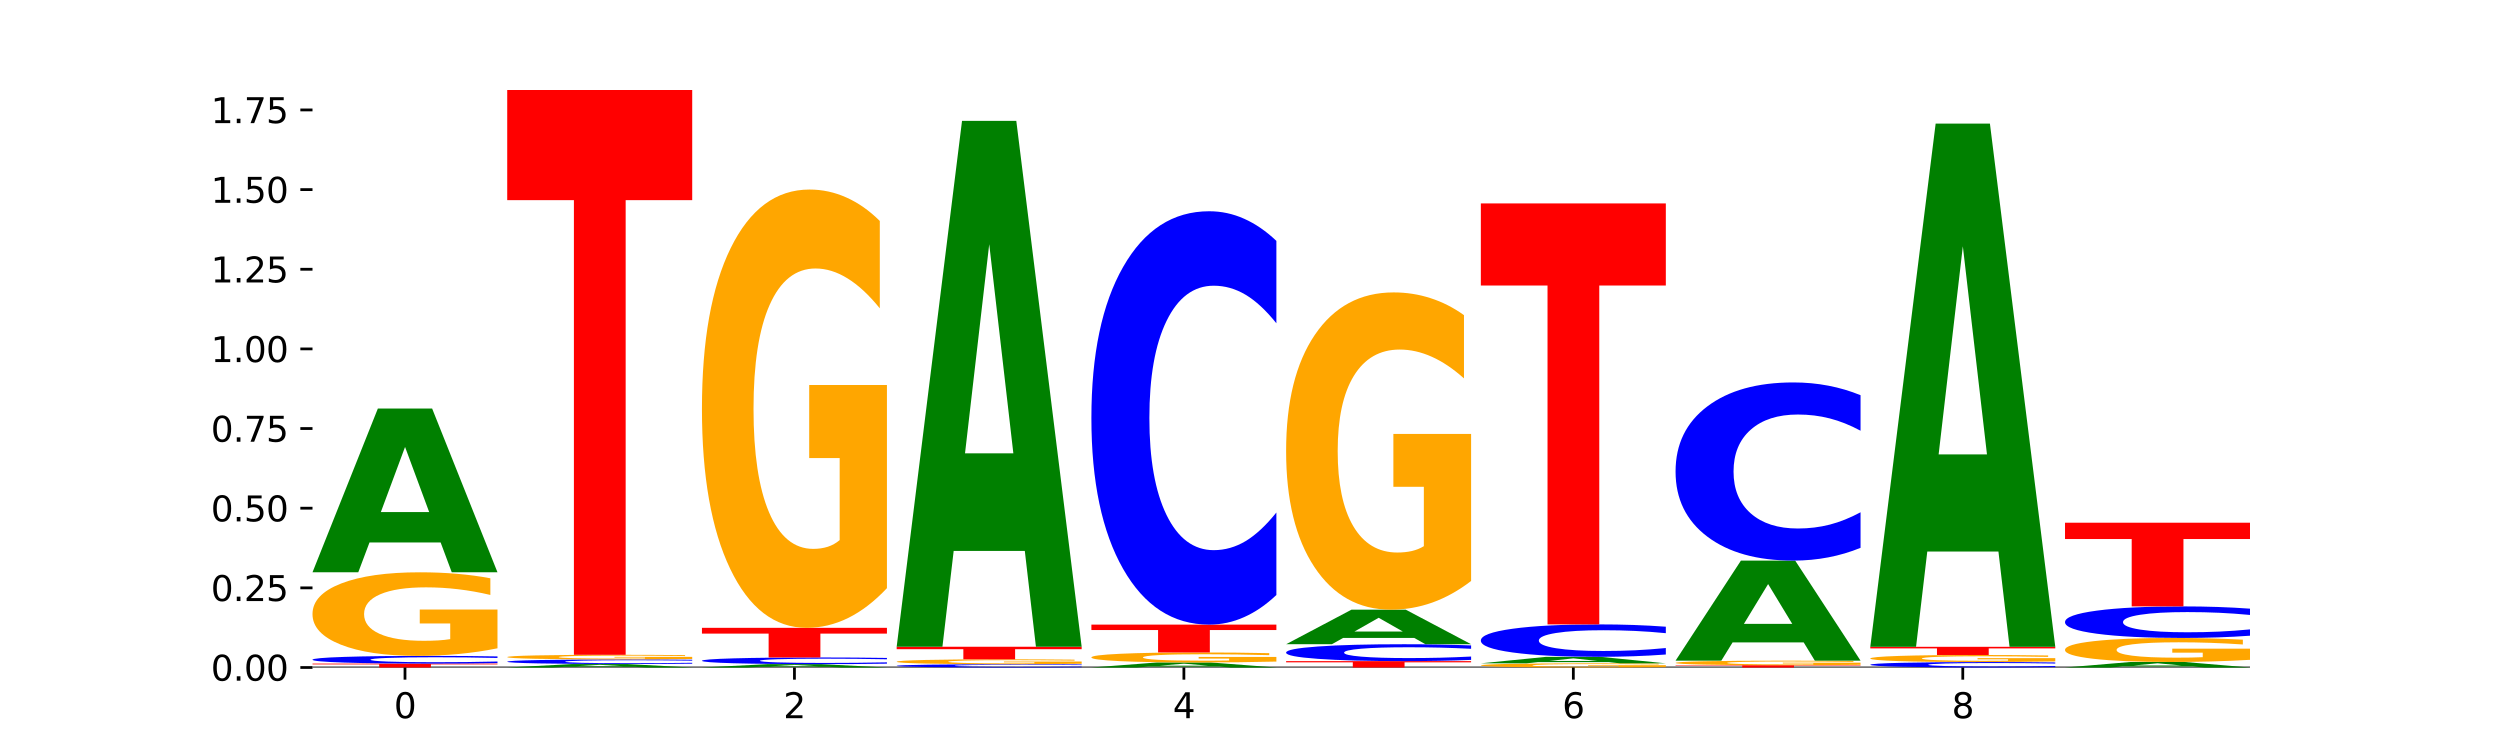 <?xml version="1.0" encoding="utf-8" standalone="no"?>
<!DOCTYPE svg PUBLIC "-//W3C//DTD SVG 1.1//EN"
  "http://www.w3.org/Graphics/SVG/1.1/DTD/svg11.dtd">
<svg xmlns:xlink="http://www.w3.org/1999/xlink" width="720pt" height="216pt" viewBox="0 0 720 216" xmlns="http://www.w3.org/2000/svg" version="1.1">
 <defs>
  <style type="text/css">*{stroke-linejoin: round; stroke-linecap: butt}</style>
 </defs>
 <g id="figure_1">
  <g id="patch_1">
   <path d="M 0 216 
L 720 216 
L 720 0 
L 0 0 
z
" style="fill: #ffffff"/>
  </g>
  <g id="axes_1">
   <g id="patch_2">
    <path d="M 90 192.24 
L 648 192.24 
L 648 25.92 
L 90 25.92 
z
" style="fill: #ffffff"/>
   </g>
   <g id="line2d_1">
    <path d="M 90 192.24 
L 648 192.24 
" clip-path="url(#pda54d6584a)" style="fill: none; stroke: #000000; stroke-width: 0.5; stroke-linecap: square"/>
   </g>
   <g id="patch_3">
    <path d="M 90 191.122 
L 143.276 191.122 
L 143.276 191.34 
L 124.109 191.34 
L 124.109 192.24 
L 109.204 192.24 
L 109.204 191.34 
L 90 191.34 
L 90 191.122 
z
" clip-path="url(#pda54d6584a)" style="fill: #ff0000"/>
   </g>
   <g id="patch_4">
    <path d="M 143.276 190.962 
Q 138.82 191.042 134.001 191.082 
Q 129.182 191.122 123.934 191.122 
Q 108.282 191.122 99.141 190.821 
Q 90 190.52 90 190.005 
Q 90 189.489 99.141 189.188 
Q 108.282 188.887 123.934 188.887 
Q 129.182 188.887 134.001 188.928 
Q 138.82 188.968 143.276 189.047 
L 143.276 189.493 
Q 138.78 189.388 134.417 189.339 
Q 130.055 189.29 125.236 189.29 
Q 116.591 189.29 111.638 189.481 
Q 106.698 189.671 106.698 190.005 
Q 106.698 190.339 111.638 190.53 
Q 116.591 190.72 125.236 190.72 
Q 130.055 190.72 134.417 190.671 
Q 138.78 190.621 143.276 190.516 
L 143.276 190.962 
z
" clip-path="url(#pda54d6584a)" style="fill: #0000ff"/>
   </g>
   <g id="patch_5">
    <path d="M 143.276 186.71 
Q 137.903 187.799 132.124 188.345 
Q 126.345 188.887 120.184 188.887 
Q 106.262 188.887 98.131 185.646 
Q 90 182.405 90 176.862 
Q 90 171.254 98.274 168.038 
Q 106.561 164.822 120.972 164.822 
Q 126.525 164.822 131.611 165.259 
Q 136.709 165.692 141.223 166.547 
L 141.223 171.344 
Q 136.566 170.245 131.957 169.703 
Q 127.348 169.156 122.716 169.156 
Q 114.143 169.156 109.498 171.155 
Q 104.853 173.148 104.853 176.862 
Q 104.853 180.541 109.331 182.549 
Q 113.808 184.552 122.047 184.552 
Q 124.292 184.552 126.214 184.438 
Q 128.136 184.319 129.665 184.07 
L 129.665 179.566 
L 120.889 179.566 
L 120.889 175.554 
L 143.276 175.554 
L 143.276 186.71 
z
" clip-path="url(#pda54d6584a)" style="fill: #ffa600"/>
   </g>
   <g id="patch_6">
    <path d="M 126.905 156.23 
L 106.415 156.23 
L 103.18 164.822 
L 90 164.822 
L 108.823 117.659 
L 124.454 117.659 
L 143.276 164.822 
L 130.107 164.822 
L 126.905 156.23 
z
M 109.683 147.477 
L 123.604 147.477 
L 116.655 128.717 
L 109.683 147.477 
z
" clip-path="url(#pda54d6584a)" style="fill: #008000"/>
   </g>
   <g id="patch_7">
    <path d="M 182.985 192.058 
L 162.496 192.058 
L 159.261 192.24 
L 146.08 192.24 
L 164.903 191.242 
L 180.534 191.242 
L 199.357 192.24 
L 186.187 192.24 
L 182.985 192.058 
z
M 165.764 191.873 
L 179.684 191.873 
L 172.735 191.476 
L 165.764 191.873 
z
" clip-path="url(#pda54d6584a)" style="fill: #008000"/>
   </g>
   <g id="patch_8">
    <path d="M 199.357 191.147 
Q 194.9 191.194 190.081 191.218 
Q 185.263 191.242 180.014 191.242 
Q 164.363 191.242 155.222 191.063 
Q 146.08 190.884 146.08 190.577 
Q 146.08 190.27 155.222 190.091 
Q 164.363 189.912 180.014 189.912 
Q 185.263 189.912 190.081 189.936 
Q 194.9 189.96 199.357 190.007 
L 199.357 190.272 
Q 194.86 190.209 190.498 190.18 
Q 186.135 190.151 181.316 190.151 
Q 172.672 190.151 167.718 190.265 
Q 162.779 190.378 162.779 190.577 
Q 162.779 190.776 167.718 190.889 
Q 172.672 191.002 181.316 191.002 
Q 186.135 191.002 190.498 190.973 
Q 194.86 190.944 199.357 190.881 
L 199.357 191.147 
z
" clip-path="url(#pda54d6584a)" style="fill: #0000ff"/>
   </g>
   <g id="patch_9">
    <path d="M 199.357 189.791 
Q 193.984 189.851 188.205 189.882 
Q 182.426 189.912 176.265 189.912 
Q 162.343 189.912 154.212 189.732 
Q 146.08 189.553 146.08 189.247 
Q 146.08 188.937 154.355 188.759 
Q 162.641 188.581 177.053 188.581 
Q 182.605 188.581 187.691 188.605 
Q 192.79 188.629 197.303 188.676 
L 197.303 188.942 
Q 192.646 188.881 188.038 188.851 
Q 183.429 188.821 178.796 188.821 
Q 170.223 188.821 165.578 188.931 
Q 160.934 189.041 160.934 189.247 
Q 160.934 189.45 165.411 189.561 
Q 169.889 189.672 178.127 189.672 
Q 180.372 189.672 182.294 189.666 
Q 184.217 189.659 185.745 189.645 
L 185.745 189.396 
L 176.969 189.396 
L 176.969 189.174 
L 199.357 189.174 
L 199.357 189.791 
z
" clip-path="url(#pda54d6584a)" style="fill: #ffa600"/>
   </g>
   <g id="patch_10">
    <path d="M 146.08 25.92 
L 199.357 25.92 
L 199.357 57.643 
L 180.19 57.643 
L 180.19 188.581 
L 165.285 188.581 
L 165.285 57.643 
L 146.08 57.643 
L 146.08 25.92 
z
" clip-path="url(#pda54d6584a)" style="fill: #ff0000"/>
   </g>
   <g id="patch_11">
    <path d="M 239.065 192.064 
L 218.576 192.064 
L 215.341 192.24 
L 202.161 192.24 
L 220.983 191.276 
L 236.615 191.276 
L 255.437 192.24 
L 242.268 192.24 
L 239.065 192.064 
z
M 221.844 191.886 
L 235.765 191.886 
L 228.815 191.502 
L 221.844 191.886 
z
" clip-path="url(#pda54d6584a)" style="fill: #008000"/>
   </g>
   <g id="patch_12">
    <path d="M 255.437 191.138 
Q 250.981 191.207 246.162 191.241 
Q 241.343 191.276 236.094 191.276 
Q 220.443 191.276 211.302 191.017 
Q 202.161 190.757 202.161 190.313 
Q 202.161 189.868 211.302 189.609 
Q 220.443 189.349 236.094 189.349 
Q 241.343 189.349 246.162 189.384 
Q 250.981 189.419 255.437 189.487 
L 255.437 189.872 
Q 250.94 189.781 246.578 189.739 
Q 242.215 189.696 237.397 189.696 
Q 228.752 189.696 223.799 189.861 
Q 218.859 190.025 218.859 190.313 
Q 218.859 190.601 223.799 190.765 
Q 228.752 190.929 237.397 190.929 
Q 242.215 190.929 246.578 190.887 
Q 250.94 190.845 255.437 190.754 
L 255.437 191.138 
z
" clip-path="url(#pda54d6584a)" style="fill: #0000ff"/>
   </g>
   <g id="patch_13">
    <path d="M 202.161 180.815 
L 255.437 180.815 
L 255.437 182.479 
L 236.27 182.479 
L 236.27 189.349 
L 221.365 189.349 
L 221.365 182.479 
L 202.161 182.479 
L 202.161 180.815 
z
" clip-path="url(#pda54d6584a)" style="fill: #ff0000"/>
   </g>
   <g id="patch_14">
    <path d="M 255.437 169.394 
Q 250.064 175.105 244.285 177.973 
Q 238.506 180.815 232.345 180.815 
Q 218.423 180.815 210.292 163.814 
Q 202.161 146.814 202.161 117.74 
Q 202.161 88.328 210.435 71.458 
Q 218.722 54.588 233.133 54.588 
Q 238.685 54.588 243.772 56.882 
Q 248.87 59.151 253.384 63.636 
L 253.384 88.798 
Q 248.727 83.035 244.118 80.193 
Q 239.509 77.325 234.876 77.325 
Q 226.304 77.325 221.659 87.807 
Q 217.014 98.263 217.014 117.74 
Q 217.014 137.036 221.492 147.57 
Q 225.969 158.078 234.208 158.078 
Q 236.453 158.078 238.375 157.478 
Q 240.297 156.852 241.826 155.549 
L 241.826 131.925 
L 233.05 131.925 
L 233.05 110.883 
L 255.437 110.883 
L 255.437 169.394 
z
" clip-path="url(#pda54d6584a)" style="fill: #ffa600"/>
   </g>
   <g id="patch_15">
    <path d="M 311.518 192.172 
Q 307.061 192.206 302.242 192.223 
Q 297.423 192.24 292.175 192.24 
Q 276.524 192.24 267.382 192.113 
Q 258.241 191.986 258.241 191.768 
Q 258.241 191.55 267.382 191.423 
Q 276.524 191.296 292.175 191.296 
Q 297.423 191.296 302.242 191.314 
Q 307.061 191.331 311.518 191.364 
L 311.518 191.552 
Q 307.021 191.508 302.658 191.487 
Q 298.296 191.466 293.477 191.466 
Q 284.832 191.466 279.879 191.547 
Q 274.94 191.627 274.94 191.768 
Q 274.94 191.909 279.879 191.99 
Q 284.832 192.07 293.477 192.07 
Q 298.296 192.07 302.658 192.049 
Q 307.021 192.029 311.518 191.984 
L 311.518 192.172 
z
" clip-path="url(#pda54d6584a)" style="fill: #0000ff"/>
   </g>
   <g id="patch_16">
    <path d="M 311.518 191.168 
Q 306.145 191.232 300.366 191.265 
Q 294.587 191.296 288.426 191.296 
Q 274.504 191.296 266.372 191.106 
Q 258.241 190.915 258.241 190.589 
Q 258.241 190.259 266.516 190.07 
Q 274.802 189.881 289.214 189.881 
Q 294.766 189.881 299.852 189.907 
Q 304.951 189.932 309.464 189.982 
L 309.464 190.265 
Q 304.807 190.2 300.198 190.168 
Q 295.59 190.136 290.957 190.136 
Q 282.384 190.136 277.739 190.254 
Q 273.095 190.371 273.095 190.589 
Q 273.095 190.806 277.572 190.924 
Q 282.05 191.041 290.288 191.041 
Q 292.533 191.041 294.455 191.035 
Q 296.378 191.028 297.906 191.013 
L 297.906 190.748 
L 289.13 190.748 
L 289.13 190.512 
L 311.518 190.512 
L 311.518 191.168 
z
" clip-path="url(#pda54d6584a)" style="fill: #ffa600"/>
   </g>
   <g id="patch_17">
    <path d="M 258.241 186.264 
L 311.518 186.264 
L 311.518 186.969 
L 292.35 186.969 
L 292.35 189.881 
L 277.445 189.881 
L 277.445 186.969 
L 258.241 186.969 
L 258.241 186.264 
z
" clip-path="url(#pda54d6584a)" style="fill: #ff0000"/>
   </g>
   <g id="patch_18">
    <path d="M 295.146 158.675 
L 274.657 158.675 
L 271.421 186.264 
L 258.241 186.264 
L 277.064 34.818 
L 292.695 34.818 
L 311.518 186.264 
L 298.348 186.264 
L 295.146 158.675 
z
M 277.924 130.567 
L 291.845 130.567 
L 284.896 70.326 
L 277.924 130.567 
z
" clip-path="url(#pda54d6584a)" style="fill: #008000"/>
   </g>
   <g id="patch_19">
    <path d="M 351.226 191.977 
L 330.737 191.977 
L 327.502 192.24 
L 314.322 192.24 
L 333.144 190.795 
L 348.775 190.795 
L 367.598 192.24 
L 354.429 192.24 
L 351.226 191.977 
z
M 334.005 191.708 
L 347.926 191.708 
L 340.976 191.134 
L 334.005 191.708 
z
" clip-path="url(#pda54d6584a)" style="fill: #008000"/>
   </g>
   <g id="patch_20">
    <path d="M 367.598 190.533 
Q 362.225 190.664 356.446 190.73 
Q 350.667 190.795 344.506 190.795 
Q 330.584 190.795 322.453 190.405 
Q 314.322 190.016 314.322 189.35 
Q 314.322 188.677 322.596 188.29 
Q 330.882 187.904 345.294 187.904 
Q 350.846 187.904 355.933 187.956 
Q 361.031 188.008 365.544 188.111 
L 365.544 188.687 
Q 360.888 188.555 356.279 188.49 
Q 351.67 188.425 347.037 188.425 
Q 338.464 188.425 333.82 188.665 
Q 329.175 188.904 329.175 189.35 
Q 329.175 189.792 333.653 190.033 
Q 338.13 190.274 346.369 190.274 
Q 348.613 190.274 350.536 190.26 
Q 352.458 190.246 353.986 190.216 
L 353.986 189.675 
L 345.21 189.675 
L 345.21 189.193 
L 367.598 189.193 
L 367.598 190.533 
z
" clip-path="url(#pda54d6584a)" style="fill: #ffa600"/>
   </g>
   <g id="patch_21">
    <path d="M 314.322 179.889 
L 367.598 179.889 
L 367.598 181.452 
L 348.431 181.452 
L 348.431 187.904 
L 333.526 187.904 
L 333.526 181.452 
L 314.322 181.452 
L 314.322 179.889 
z
" clip-path="url(#pda54d6584a)" style="fill: #ff0000"/>
   </g>
   <g id="patch_22">
    <path d="M 367.598 171.355 
Q 363.142 175.585 358.323 177.724 
Q 353.504 179.889 348.255 179.889 
Q 332.604 179.889 323.463 163.855 
Q 314.322 147.821 314.322 120.402 
Q 314.322 92.884 323.463 76.875 
Q 332.604 60.841 348.255 60.841 
Q 353.504 60.841 358.323 63.005 
Q 363.142 65.145 367.598 69.374 
L 367.598 93.105 
Q 363.101 87.498 358.739 84.892 
Q 354.376 82.285 349.557 82.285 
Q 340.913 82.285 335.96 92.441 
Q 331.02 102.573 331.02 120.402 
Q 331.02 138.157 335.96 148.313 
Q 340.913 158.445 349.557 158.445 
Q 354.376 158.445 358.739 155.838 
Q 363.101 153.207 367.598 147.6 
L 367.598 171.355 
z
" clip-path="url(#pda54d6584a)" style="fill: #0000ff"/>
   </g>
   <g id="patch_23">
    <path d="M 370.402 190.402 
L 423.678 190.402 
L 423.678 190.76 
L 404.511 190.76 
L 404.511 192.24 
L 389.606 192.24 
L 389.606 190.76 
L 370.402 190.76 
L 370.402 190.402 
z
" clip-path="url(#pda54d6584a)" style="fill: #ff0000"/>
   </g>
   <g id="patch_24">
    <path d="M 423.678 190.053 
Q 419.222 190.226 414.403 190.313 
Q 409.584 190.402 404.336 190.402 
Q 388.684 190.402 379.543 189.746 
Q 370.402 189.091 370.402 187.97 
Q 370.402 186.845 379.543 186.191 
Q 388.684 185.536 404.336 185.536 
Q 409.584 185.536 414.403 185.624 
Q 419.222 185.712 423.678 185.884 
L 423.678 186.854 
Q 419.182 186.625 414.819 186.519 
Q 410.457 186.412 405.638 186.412 
Q 396.993 186.412 392.04 186.827 
Q 387.1 187.241 387.1 187.97 
Q 387.1 188.696 392.04 189.111 
Q 396.993 189.525 405.638 189.525 
Q 410.457 189.525 414.819 189.419 
Q 419.182 189.311 423.678 189.082 
L 423.678 190.053 
z
" clip-path="url(#pda54d6584a)" style="fill: #0000ff"/>
   </g>
   <g id="patch_25">
    <path d="M 407.307 183.723 
L 386.817 183.723 
L 383.582 185.536 
L 370.402 185.536 
L 389.225 175.587 
L 404.856 175.587 
L 423.678 185.536 
L 410.509 185.536 
L 407.307 183.723 
z
M 390.085 181.877 
L 404.006 181.877 
L 397.057 177.92 
L 390.085 181.877 
z
" clip-path="url(#pda54d6584a)" style="fill: #008000"/>
   </g>
   <g id="patch_26">
    <path d="M 423.678 167.32 
Q 418.305 171.454 412.526 173.53 
Q 406.747 175.587 400.586 175.587 
Q 386.664 175.587 378.533 163.281 
Q 370.402 150.974 370.402 129.929 
Q 370.402 108.638 378.676 96.426 
Q 386.963 84.214 401.374 84.214 
Q 406.927 84.214 412.013 85.875 
Q 417.111 87.517 421.625 90.763 
L 421.625 108.978 
Q 416.968 104.806 412.359 102.749 
Q 407.75 100.673 403.118 100.673 
Q 394.545 100.673 389.9 108.26 
Q 385.255 115.829 385.255 129.929 
Q 385.255 143.896 389.733 151.522 
Q 394.21 159.128 402.449 159.128 
Q 404.694 159.128 406.616 158.694 
Q 408.538 158.241 410.067 157.297 
L 410.067 140.197 
L 401.291 140.197 
L 401.291 124.965 
L 423.678 124.965 
L 423.678 167.32 
z
" clip-path="url(#pda54d6584a)" style="fill: #ffa600"/>
   </g>
   <g id="patch_27">
    <path d="M 479.759 192.131 
Q 474.386 192.186 468.607 192.213 
Q 462.828 192.24 456.667 192.24 
Q 442.745 192.24 434.614 192.078 
Q 426.482 191.916 426.482 191.64 
Q 426.482 191.36 434.757 191.199 
Q 443.043 191.038 457.455 191.038 
Q 463.007 191.038 468.093 191.06 
Q 473.192 191.082 477.705 191.124 
L 477.705 191.364 
Q 473.049 191.309 468.44 191.282 
Q 463.831 191.255 459.198 191.255 
Q 450.625 191.255 445.98 191.355 
Q 441.336 191.454 441.336 191.64 
Q 441.336 191.823 445.813 191.924 
Q 450.291 192.024 458.529 192.024 
Q 460.774 192.024 462.697 192.018 
Q 464.619 192.012 466.147 191.999 
L 466.147 191.775 
L 457.371 191.775 
L 457.371 191.574 
L 479.759 191.574 
L 479.759 192.131 
z
" clip-path="url(#pda54d6584a)" style="fill: #ffa600"/>
   </g>
   <g id="patch_28">
    <path d="M 463.387 190.698 
L 442.898 190.698 
L 439.663 191.038 
L 426.482 191.038 
L 445.305 189.169 
L 460.936 189.169 
L 479.759 191.038 
L 466.589 191.038 
L 463.387 190.698 
z
M 446.166 190.351 
L 460.087 190.351 
L 453.137 189.607 
L 446.166 190.351 
z
" clip-path="url(#pda54d6584a)" style="fill: #008000"/>
   </g>
   <g id="patch_29">
    <path d="M 479.759 188.499 
Q 475.302 188.831 470.483 188.999 
Q 465.665 189.169 460.416 189.169 
Q 444.765 189.169 435.624 187.91 
Q 426.482 186.651 426.482 184.499 
Q 426.482 182.338 435.624 181.081 
Q 444.765 179.823 460.416 179.823 
Q 465.665 179.823 470.483 179.992 
Q 475.302 180.16 479.759 180.492 
L 479.759 182.356 
Q 475.262 181.915 470.9 181.711 
Q 466.537 181.506 461.718 181.506 
Q 453.074 181.506 448.12 182.303 
Q 443.181 183.099 443.181 184.499 
Q 443.181 185.893 448.12 186.69 
Q 453.074 187.485 461.718 187.485 
Q 466.537 187.485 470.9 187.281 
Q 475.262 187.074 479.759 186.634 
L 479.759 188.499 
z
" clip-path="url(#pda54d6584a)" style="fill: #0000ff"/>
   </g>
   <g id="patch_30">
    <path d="M 426.482 58.585 
L 479.759 58.585 
L 479.759 82.23 
L 460.592 82.23 
L 460.592 179.823 
L 445.687 179.823 
L 445.687 82.23 
L 426.482 82.23 
L 426.482 58.585 
z
" clip-path="url(#pda54d6584a)" style="fill: #ff0000"/>
   </g>
   <g id="patch_31">
    <path d="M 482.563 191.583 
L 535.839 191.583 
L 535.839 191.711 
L 516.672 191.711 
L 516.672 192.24 
L 501.767 192.24 
L 501.767 191.711 
L 482.563 191.711 
L 482.563 191.583 
z
" clip-path="url(#pda54d6584a)" style="fill: #ff0000"/>
   </g>
   <g id="patch_32">
    <path d="M 535.839 191.464 
Q 530.466 191.524 524.687 191.554 
Q 518.908 191.583 512.747 191.583 
Q 498.825 191.583 490.694 191.406 
Q 482.563 191.229 482.563 190.927 
Q 482.563 190.621 490.837 190.445 
Q 499.124 190.27 513.535 190.27 
Q 519.087 190.27 524.174 190.294 
Q 529.272 190.317 533.786 190.364 
L 533.786 190.626 
Q 529.129 190.566 524.52 190.536 
Q 519.911 190.506 515.278 190.506 
Q 506.706 190.506 502.061 190.615 
Q 497.416 190.724 497.416 190.927 
Q 497.416 191.128 501.894 191.237 
Q 506.371 191.347 514.61 191.347 
Q 516.855 191.347 518.777 191.34 
Q 520.699 191.334 522.228 191.32 
L 522.228 191.074 
L 513.452 191.074 
L 513.452 190.855 
L 535.839 190.855 
L 535.839 191.464 
z
" clip-path="url(#pda54d6584a)" style="fill: #ffa600"/>
   </g>
   <g id="patch_33">
    <path d="M 519.467 185.02 
L 498.978 185.02 
L 495.743 190.27 
L 482.563 190.27 
L 501.385 161.453 
L 517.017 161.453 
L 535.839 190.27 
L 522.67 190.27 
L 519.467 185.02 
z
M 502.246 179.672 
L 516.167 179.672 
L 509.217 168.209 
L 502.246 179.672 
z
" clip-path="url(#pda54d6584a)" style="fill: #008000"/>
   </g>
   <g id="patch_34">
    <path d="M 535.839 157.775 
Q 531.383 159.598 526.564 160.52 
Q 521.745 161.453 516.496 161.453 
Q 500.845 161.453 491.704 154.542 
Q 482.563 147.631 482.563 135.813 
Q 482.563 123.952 491.704 117.052 
Q 500.845 110.141 516.496 110.141 
Q 521.745 110.141 526.564 111.074 
Q 531.383 111.996 535.839 113.819 
L 535.839 124.048 
Q 531.342 121.631 526.98 120.508 
Q 522.617 119.384 517.799 119.384 
Q 509.154 119.384 504.201 123.762 
Q 499.261 128.129 499.261 135.813 
Q 499.261 143.466 504.201 147.843 
Q 509.154 152.21 517.799 152.21 
Q 522.617 152.21 526.98 151.087 
Q 531.342 149.953 535.839 147.536 
L 535.839 157.775 
z
" clip-path="url(#pda54d6584a)" style="fill: #0000ff"/>
   </g>
   <g id="patch_35">
    <path d="M 591.92 192.128 
Q 587.463 192.183 582.644 192.211 
Q 577.825 192.24 572.577 192.24 
Q 556.926 192.24 547.784 192.029 
Q 538.643 191.818 538.643 191.457 
Q 538.643 191.094 547.784 190.883 
Q 556.926 190.672 572.577 190.672 
Q 577.825 190.672 582.644 190.701 
Q 587.463 190.729 591.92 190.784 
L 591.92 191.097 
Q 587.423 191.023 583.06 190.989 
Q 578.698 190.955 573.879 190.955 
Q 565.234 190.955 560.281 191.088 
Q 555.342 191.222 555.342 191.457 
Q 555.342 191.69 560.281 191.824 
Q 565.234 191.958 573.879 191.958 
Q 578.698 191.958 583.06 191.923 
Q 587.423 191.889 591.92 191.815 
L 591.92 192.128 
z
" clip-path="url(#pda54d6584a)" style="fill: #0000ff"/>
   </g>
   <g id="patch_36">
    <path d="M 591.92 190.488 
Q 586.547 190.58 580.768 190.626 
Q 574.989 190.672 568.828 190.672 
Q 554.906 190.672 546.774 190.398 
Q 538.643 190.123 538.643 189.654 
Q 538.643 189.179 546.918 188.906 
Q 555.204 188.634 569.616 188.634 
Q 575.168 188.634 580.254 188.671 
Q 585.353 188.707 589.866 188.78 
L 589.866 189.186 
Q 585.209 189.093 580.6 189.047 
Q 575.992 189.001 571.359 189.001 
Q 562.786 189.001 558.141 189.17 
Q 553.497 189.339 553.497 189.654 
Q 553.497 189.965 557.974 190.135 
Q 562.452 190.305 570.69 190.305 
Q 572.935 190.305 574.857 190.295 
Q 576.78 190.285 578.308 190.264 
L 578.308 189.883 
L 569.532 189.883 
L 569.532 189.543 
L 591.92 189.543 
L 591.92 190.488 
z
" clip-path="url(#pda54d6584a)" style="fill: #ffa600"/>
   </g>
   <g id="patch_37">
    <path d="M 538.643 186.282 
L 591.92 186.282 
L 591.92 186.741 
L 572.752 186.741 
L 572.752 188.634 
L 557.847 188.634 
L 557.847 186.741 
L 538.643 186.741 
L 538.643 186.282 
z
" clip-path="url(#pda54d6584a)" style="fill: #ff0000"/>
   </g>
   <g id="patch_38">
    <path d="M 575.548 158.833 
L 555.059 158.833 
L 551.823 186.282 
L 538.643 186.282 
L 557.466 35.604 
L 573.097 35.604 
L 591.92 186.282 
L 578.75 186.282 
L 575.548 158.833 
z
M 558.326 130.868 
L 572.247 130.868 
L 565.298 70.932 
L 558.326 130.868 
z
" clip-path="url(#pda54d6584a)" style="fill: #008000"/>
   </g>
   <g id="patch_39">
    <path d="M 631.628 191.951 
L 611.139 191.951 
L 607.904 192.24 
L 594.724 192.24 
L 613.546 190.655 
L 629.177 190.655 
L 648 192.24 
L 634.831 192.24 
L 631.628 191.951 
z
M 614.407 191.657 
L 628.328 191.657 
L 621.378 191.027 
L 614.407 191.657 
z
" clip-path="url(#pda54d6584a)" style="fill: #008000"/>
   </g>
   <g id="patch_40">
    <path d="M 648 190.029 
Q 642.627 190.342 636.848 190.5 
Q 631.069 190.655 624.908 190.655 
Q 610.986 190.655 602.855 189.723 
Q 594.724 188.791 594.724 187.197 
Q 594.724 185.584 602.998 184.659 
Q 611.284 183.733 625.696 183.733 
Q 631.248 183.733 636.335 183.859 
Q 641.433 183.984 645.946 184.23 
L 645.946 185.609 
Q 641.29 185.293 636.681 185.138 
Q 632.072 184.98 627.439 184.98 
Q 618.866 184.98 614.222 185.555 
Q 609.577 186.128 609.577 187.197 
Q 609.577 188.255 614.055 188.832 
Q 618.532 189.409 626.771 189.409 
Q 629.015 189.409 630.938 189.376 
Q 632.86 189.341 634.388 189.27 
L 634.388 187.974 
L 625.612 187.974 
L 625.612 186.821 
L 648 186.821 
L 648 190.029 
z
" clip-path="url(#pda54d6584a)" style="fill: #ffa600"/>
   </g>
   <g id="patch_41">
    <path d="M 648 183.082 
Q 643.544 183.405 638.725 183.568 
Q 633.906 183.733 628.657 183.733 
Q 613.006 183.733 603.865 182.509 
Q 594.724 181.285 594.724 179.191 
Q 594.724 177.09 603.865 175.867 
Q 613.006 174.643 628.657 174.643 
Q 633.906 174.643 638.725 174.808 
Q 643.544 174.972 648 175.295 
L 648 177.107 
Q 643.503 176.679 639.141 176.48 
Q 634.778 176.28 629.959 176.28 
Q 621.315 176.28 616.362 177.056 
Q 611.422 177.83 611.422 179.191 
Q 611.422 180.547 616.362 181.322 
Q 621.315 182.096 629.959 182.096 
Q 634.778 182.096 639.141 181.897 
Q 643.503 181.696 648 181.268 
L 648 183.082 
z
" clip-path="url(#pda54d6584a)" style="fill: #0000ff"/>
   </g>
   <g id="patch_42">
    <path d="M 594.724 150.541 
L 648 150.541 
L 648 155.242 
L 628.833 155.242 
L 628.833 174.643 
L 613.928 174.643 
L 613.928 155.242 
L 594.724 155.242 
L 594.724 150.541 
z
" clip-path="url(#pda54d6584a)" style="fill: #ff0000"/>
   </g>
   <g id="matplotlib.axis_1">
    <g id="xtick_1">
     <g id="line2d_2">
      <defs>
       <path id="mbe85e83c1c" d="M 0 0 
L 0 3.5 
" style="stroke: #000000; stroke-width: 0.8"/>
      </defs>
      <g>
       <use xlink:href="#mbe85e83c1c" x="116.638" y="192.24" style="stroke: #000000; stroke-width: 0.8"/>
      </g>
     </g>
     <g id="text_1">
      <!-- 0 -->
      <g transform="translate(113.457 206.838) scale(0.1 -0.1)">
       <defs>
        <path id="DejaVuSans-30" d="M 2034 4250 
Q 1547 4250 1301 3770 
Q 1056 3291 1056 2328 
Q 1056 1369 1301 889 
Q 1547 409 2034 409 
Q 2525 409 2770 889 
Q 3016 1369 3016 2328 
Q 3016 3291 2770 3770 
Q 2525 4250 2034 4250 
z
M 2034 4750 
Q 2819 4750 3233 4129 
Q 3647 3509 3647 2328 
Q 3647 1150 3233 529 
Q 2819 -91 2034 -91 
Q 1250 -91 836 529 
Q 422 1150 422 2328 
Q 422 3509 836 4129 
Q 1250 4750 2034 4750 
z
" transform="scale(0.016)"/>
       </defs>
       <use xlink:href="#DejaVuSans-30"/>
      </g>
     </g>
    </g>
    <g id="xtick_2">
     <g id="line2d_3">
      <g>
       <use xlink:href="#mbe85e83c1c" x="228.799" y="192.24" style="stroke: #000000; stroke-width: 0.8"/>
      </g>
     </g>
     <g id="text_2">
      <!-- 2 -->
      <g transform="translate(225.618 206.838) scale(0.1 -0.1)">
       <defs>
        <path id="DejaVuSans-32" d="M 1228 531 
L 3431 531 
L 3431 0 
L 469 0 
L 469 531 
Q 828 903 1448 1529 
Q 2069 2156 2228 2338 
Q 2531 2678 2651 2914 
Q 2772 3150 2772 3378 
Q 2772 3750 2511 3984 
Q 2250 4219 1831 4219 
Q 1534 4219 1204 4116 
Q 875 4013 500 3803 
L 500 4441 
Q 881 4594 1212 4672 
Q 1544 4750 1819 4750 
Q 2544 4750 2975 4387 
Q 3406 4025 3406 3419 
Q 3406 3131 3298 2873 
Q 3191 2616 2906 2266 
Q 2828 2175 2409 1742 
Q 1991 1309 1228 531 
z
" transform="scale(0.016)"/>
       </defs>
       <use xlink:href="#DejaVuSans-32"/>
      </g>
     </g>
    </g>
    <g id="xtick_3">
     <g id="line2d_4">
      <g>
       <use xlink:href="#mbe85e83c1c" x="340.96" y="192.24" style="stroke: #000000; stroke-width: 0.8"/>
      </g>
     </g>
     <g id="text_3">
      <!-- 4 -->
      <g transform="translate(337.779 206.838) scale(0.1 -0.1)">
       <defs>
        <path id="DejaVuSans-34" d="M 2419 4116 
L 825 1625 
L 2419 1625 
L 2419 4116 
z
M 2253 4666 
L 3047 4666 
L 3047 1625 
L 3713 1625 
L 3713 1100 
L 3047 1100 
L 3047 0 
L 2419 0 
L 2419 1100 
L 313 1100 
L 313 1709 
L 2253 4666 
z
" transform="scale(0.016)"/>
       </defs>
       <use xlink:href="#DejaVuSans-34"/>
      </g>
     </g>
    </g>
    <g id="xtick_4">
     <g id="line2d_5">
      <g>
       <use xlink:href="#mbe85e83c1c" x="453.121" y="192.24" style="stroke: #000000; stroke-width: 0.8"/>
      </g>
     </g>
     <g id="text_4">
      <!-- 6 -->
      <g transform="translate(449.939 206.838) scale(0.1 -0.1)">
       <defs>
        <path id="DejaVuSans-36" d="M 2113 2584 
Q 1688 2584 1439 2293 
Q 1191 2003 1191 1497 
Q 1191 994 1439 701 
Q 1688 409 2113 409 
Q 2538 409 2786 701 
Q 3034 994 3034 1497 
Q 3034 2003 2786 2293 
Q 2538 2584 2113 2584 
z
M 3366 4563 
L 3366 3988 
Q 3128 4100 2886 4159 
Q 2644 4219 2406 4219 
Q 1781 4219 1451 3797 
Q 1122 3375 1075 2522 
Q 1259 2794 1537 2939 
Q 1816 3084 2150 3084 
Q 2853 3084 3261 2657 
Q 3669 2231 3669 1497 
Q 3669 778 3244 343 
Q 2819 -91 2113 -91 
Q 1303 -91 875 529 
Q 447 1150 447 2328 
Q 447 3434 972 4092 
Q 1497 4750 2381 4750 
Q 2619 4750 2861 4703 
Q 3103 4656 3366 4563 
z
" transform="scale(0.016)"/>
       </defs>
       <use xlink:href="#DejaVuSans-36"/>
      </g>
     </g>
    </g>
    <g id="xtick_5">
     <g id="line2d_6">
      <g>
       <use xlink:href="#mbe85e83c1c" x="565.281" y="192.24" style="stroke: #000000; stroke-width: 0.8"/>
      </g>
     </g>
     <g id="text_5">
      <!-- 8 -->
      <g transform="translate(562.1 206.838) scale(0.1 -0.1)">
       <defs>
        <path id="DejaVuSans-38" d="M 2034 2216 
Q 1584 2216 1326 1975 
Q 1069 1734 1069 1313 
Q 1069 891 1326 650 
Q 1584 409 2034 409 
Q 2484 409 2743 651 
Q 3003 894 3003 1313 
Q 3003 1734 2745 1975 
Q 2488 2216 2034 2216 
z
M 1403 2484 
Q 997 2584 770 2862 
Q 544 3141 544 3541 
Q 544 4100 942 4425 
Q 1341 4750 2034 4750 
Q 2731 4750 3128 4425 
Q 3525 4100 3525 3541 
Q 3525 3141 3298 2862 
Q 3072 2584 2669 2484 
Q 3125 2378 3379 2068 
Q 3634 1759 3634 1313 
Q 3634 634 3220 271 
Q 2806 -91 2034 -91 
Q 1263 -91 848 271 
Q 434 634 434 1313 
Q 434 1759 690 2068 
Q 947 2378 1403 2484 
z
M 1172 3481 
Q 1172 3119 1398 2916 
Q 1625 2713 2034 2713 
Q 2441 2713 2670 2916 
Q 2900 3119 2900 3481 
Q 2900 3844 2670 4047 
Q 2441 4250 2034 4250 
Q 1625 4250 1398 4047 
Q 1172 3844 1172 3481 
z
" transform="scale(0.016)"/>
       </defs>
       <use xlink:href="#DejaVuSans-38"/>
      </g>
     </g>
    </g>
   </g>
   <g id="matplotlib.axis_2">
    <g id="ytick_1">
     <g id="line2d_7">
      <defs>
       <path id="m4ffff0517e" d="M 0 0 
L -3.5 0 
" style="stroke: #000000; stroke-width: 0.8"/>
      </defs>
      <g>
       <use xlink:href="#m4ffff0517e" x="90" y="192.24" style="stroke: #000000; stroke-width: 0.8"/>
      </g>
     </g>
     <g id="text_6">
      <!-- 0.00 -->
      <g transform="translate(60.734 196.039) scale(0.1 -0.1)">
       <defs>
        <path id="DejaVuSans-2e" d="M 684 794 
L 1344 794 
L 1344 0 
L 684 0 
L 684 794 
z
" transform="scale(0.016)"/>
       </defs>
       <use xlink:href="#DejaVuSans-30"/>
       <use xlink:href="#DejaVuSans-2e" x="63.623"/>
       <use xlink:href="#DejaVuSans-30" x="95.41"/>
       <use xlink:href="#DejaVuSans-30" x="159.033"/>
      </g>
     </g>
    </g>
    <g id="ytick_2">
     <g id="line2d_8">
      <g>
       <use xlink:href="#m4ffff0517e" x="90" y="169.301" style="stroke: #000000; stroke-width: 0.8"/>
      </g>
     </g>
     <g id="text_7">
      <!-- 0.25 -->
      <g transform="translate(60.734 173.1) scale(0.1 -0.1)">
       <defs>
        <path id="DejaVuSans-35" d="M 691 4666 
L 3169 4666 
L 3169 4134 
L 1269 4134 
L 1269 2991 
Q 1406 3038 1543 3061 
Q 1681 3084 1819 3084 
Q 2600 3084 3056 2656 
Q 3513 2228 3513 1497 
Q 3513 744 3044 326 
Q 2575 -91 1722 -91 
Q 1428 -91 1123 -41 
Q 819 9 494 109 
L 494 744 
Q 775 591 1075 516 
Q 1375 441 1709 441 
Q 2250 441 2565 725 
Q 2881 1009 2881 1497 
Q 2881 1984 2565 2268 
Q 2250 2553 1709 2553 
Q 1456 2553 1204 2497 
Q 953 2441 691 2322 
L 691 4666 
z
" transform="scale(0.016)"/>
       </defs>
       <use xlink:href="#DejaVuSans-30"/>
       <use xlink:href="#DejaVuSans-2e" x="63.623"/>
       <use xlink:href="#DejaVuSans-32" x="95.41"/>
       <use xlink:href="#DejaVuSans-35" x="159.033"/>
      </g>
     </g>
    </g>
    <g id="ytick_3">
     <g id="line2d_9">
      <g>
       <use xlink:href="#m4ffff0517e" x="90" y="146.361" style="stroke: #000000; stroke-width: 0.8"/>
      </g>
     </g>
     <g id="text_8">
      <!-- 0.50 -->
      <g transform="translate(60.734 150.161) scale(0.1 -0.1)">
       <use xlink:href="#DejaVuSans-30"/>
       <use xlink:href="#DejaVuSans-2e" x="63.623"/>
       <use xlink:href="#DejaVuSans-35" x="95.41"/>
       <use xlink:href="#DejaVuSans-30" x="159.033"/>
      </g>
     </g>
    </g>
    <g id="ytick_4">
     <g id="line2d_10">
      <g>
       <use xlink:href="#m4ffff0517e" x="90" y="123.422" style="stroke: #000000; stroke-width: 0.8"/>
      </g>
     </g>
     <g id="text_9">
      <!-- 0.75 -->
      <g transform="translate(60.734 127.221) scale(0.1 -0.1)">
       <defs>
        <path id="DejaVuSans-37" d="M 525 4666 
L 3525 4666 
L 3525 4397 
L 1831 0 
L 1172 0 
L 2766 4134 
L 525 4134 
L 525 4666 
z
" transform="scale(0.016)"/>
       </defs>
       <use xlink:href="#DejaVuSans-30"/>
       <use xlink:href="#DejaVuSans-2e" x="63.623"/>
       <use xlink:href="#DejaVuSans-37" x="95.41"/>
       <use xlink:href="#DejaVuSans-35" x="159.033"/>
      </g>
     </g>
    </g>
    <g id="ytick_5">
     <g id="line2d_11">
      <g>
       <use xlink:href="#m4ffff0517e" x="90" y="100.483" style="stroke: #000000; stroke-width: 0.8"/>
      </g>
     </g>
     <g id="text_10">
      <!-- 1.00 -->
      <g transform="translate(60.734 104.282) scale(0.1 -0.1)">
       <defs>
        <path id="DejaVuSans-31" d="M 794 531 
L 1825 531 
L 1825 4091 
L 703 3866 
L 703 4441 
L 1819 4666 
L 2450 4666 
L 2450 531 
L 3481 531 
L 3481 0 
L 794 0 
L 794 531 
z
" transform="scale(0.016)"/>
       </defs>
       <use xlink:href="#DejaVuSans-31"/>
       <use xlink:href="#DejaVuSans-2e" x="63.623"/>
       <use xlink:href="#DejaVuSans-30" x="95.41"/>
       <use xlink:href="#DejaVuSans-30" x="159.033"/>
      </g>
     </g>
    </g>
    <g id="ytick_6">
     <g id="line2d_12">
      <g>
       <use xlink:href="#m4ffff0517e" x="90" y="77.544" style="stroke: #000000; stroke-width: 0.8"/>
      </g>
     </g>
     <g id="text_11">
      <!-- 1.25 -->
      <g transform="translate(60.734 81.343) scale(0.1 -0.1)">
       <use xlink:href="#DejaVuSans-31"/>
       <use xlink:href="#DejaVuSans-2e" x="63.623"/>
       <use xlink:href="#DejaVuSans-32" x="95.41"/>
       <use xlink:href="#DejaVuSans-35" x="159.033"/>
      </g>
     </g>
    </g>
    <g id="ytick_7">
     <g id="line2d_13">
      <g>
       <use xlink:href="#m4ffff0517e" x="90" y="54.604" style="stroke: #000000; stroke-width: 0.8"/>
      </g>
     </g>
     <g id="text_12">
      <!-- 1.50 -->
      <g transform="translate(60.734 58.403) scale(0.1 -0.1)">
       <use xlink:href="#DejaVuSans-31"/>
       <use xlink:href="#DejaVuSans-2e" x="63.623"/>
       <use xlink:href="#DejaVuSans-35" x="95.41"/>
       <use xlink:href="#DejaVuSans-30" x="159.033"/>
      </g>
     </g>
    </g>
    <g id="ytick_8">
     <g id="line2d_14">
      <g>
       <use xlink:href="#m4ffff0517e" x="90" y="31.665" style="stroke: #000000; stroke-width: 0.8"/>
      </g>
     </g>
     <g id="text_13">
      <!-- 1.75 -->
      <g transform="translate(60.734 35.464) scale(0.1 -0.1)">
       <use xlink:href="#DejaVuSans-31"/>
       <use xlink:href="#DejaVuSans-2e" x="63.623"/>
       <use xlink:href="#DejaVuSans-37" x="95.41"/>
       <use xlink:href="#DejaVuSans-35" x="159.033"/>
      </g>
     </g>
    </g>
   </g>
  </g>
 </g>
 <defs>
  <clipPath id="pda54d6584a">
   <rect x="90" y="25.92" width="558" height="166.32"/>
  </clipPath>
 </defs>
</svg>
